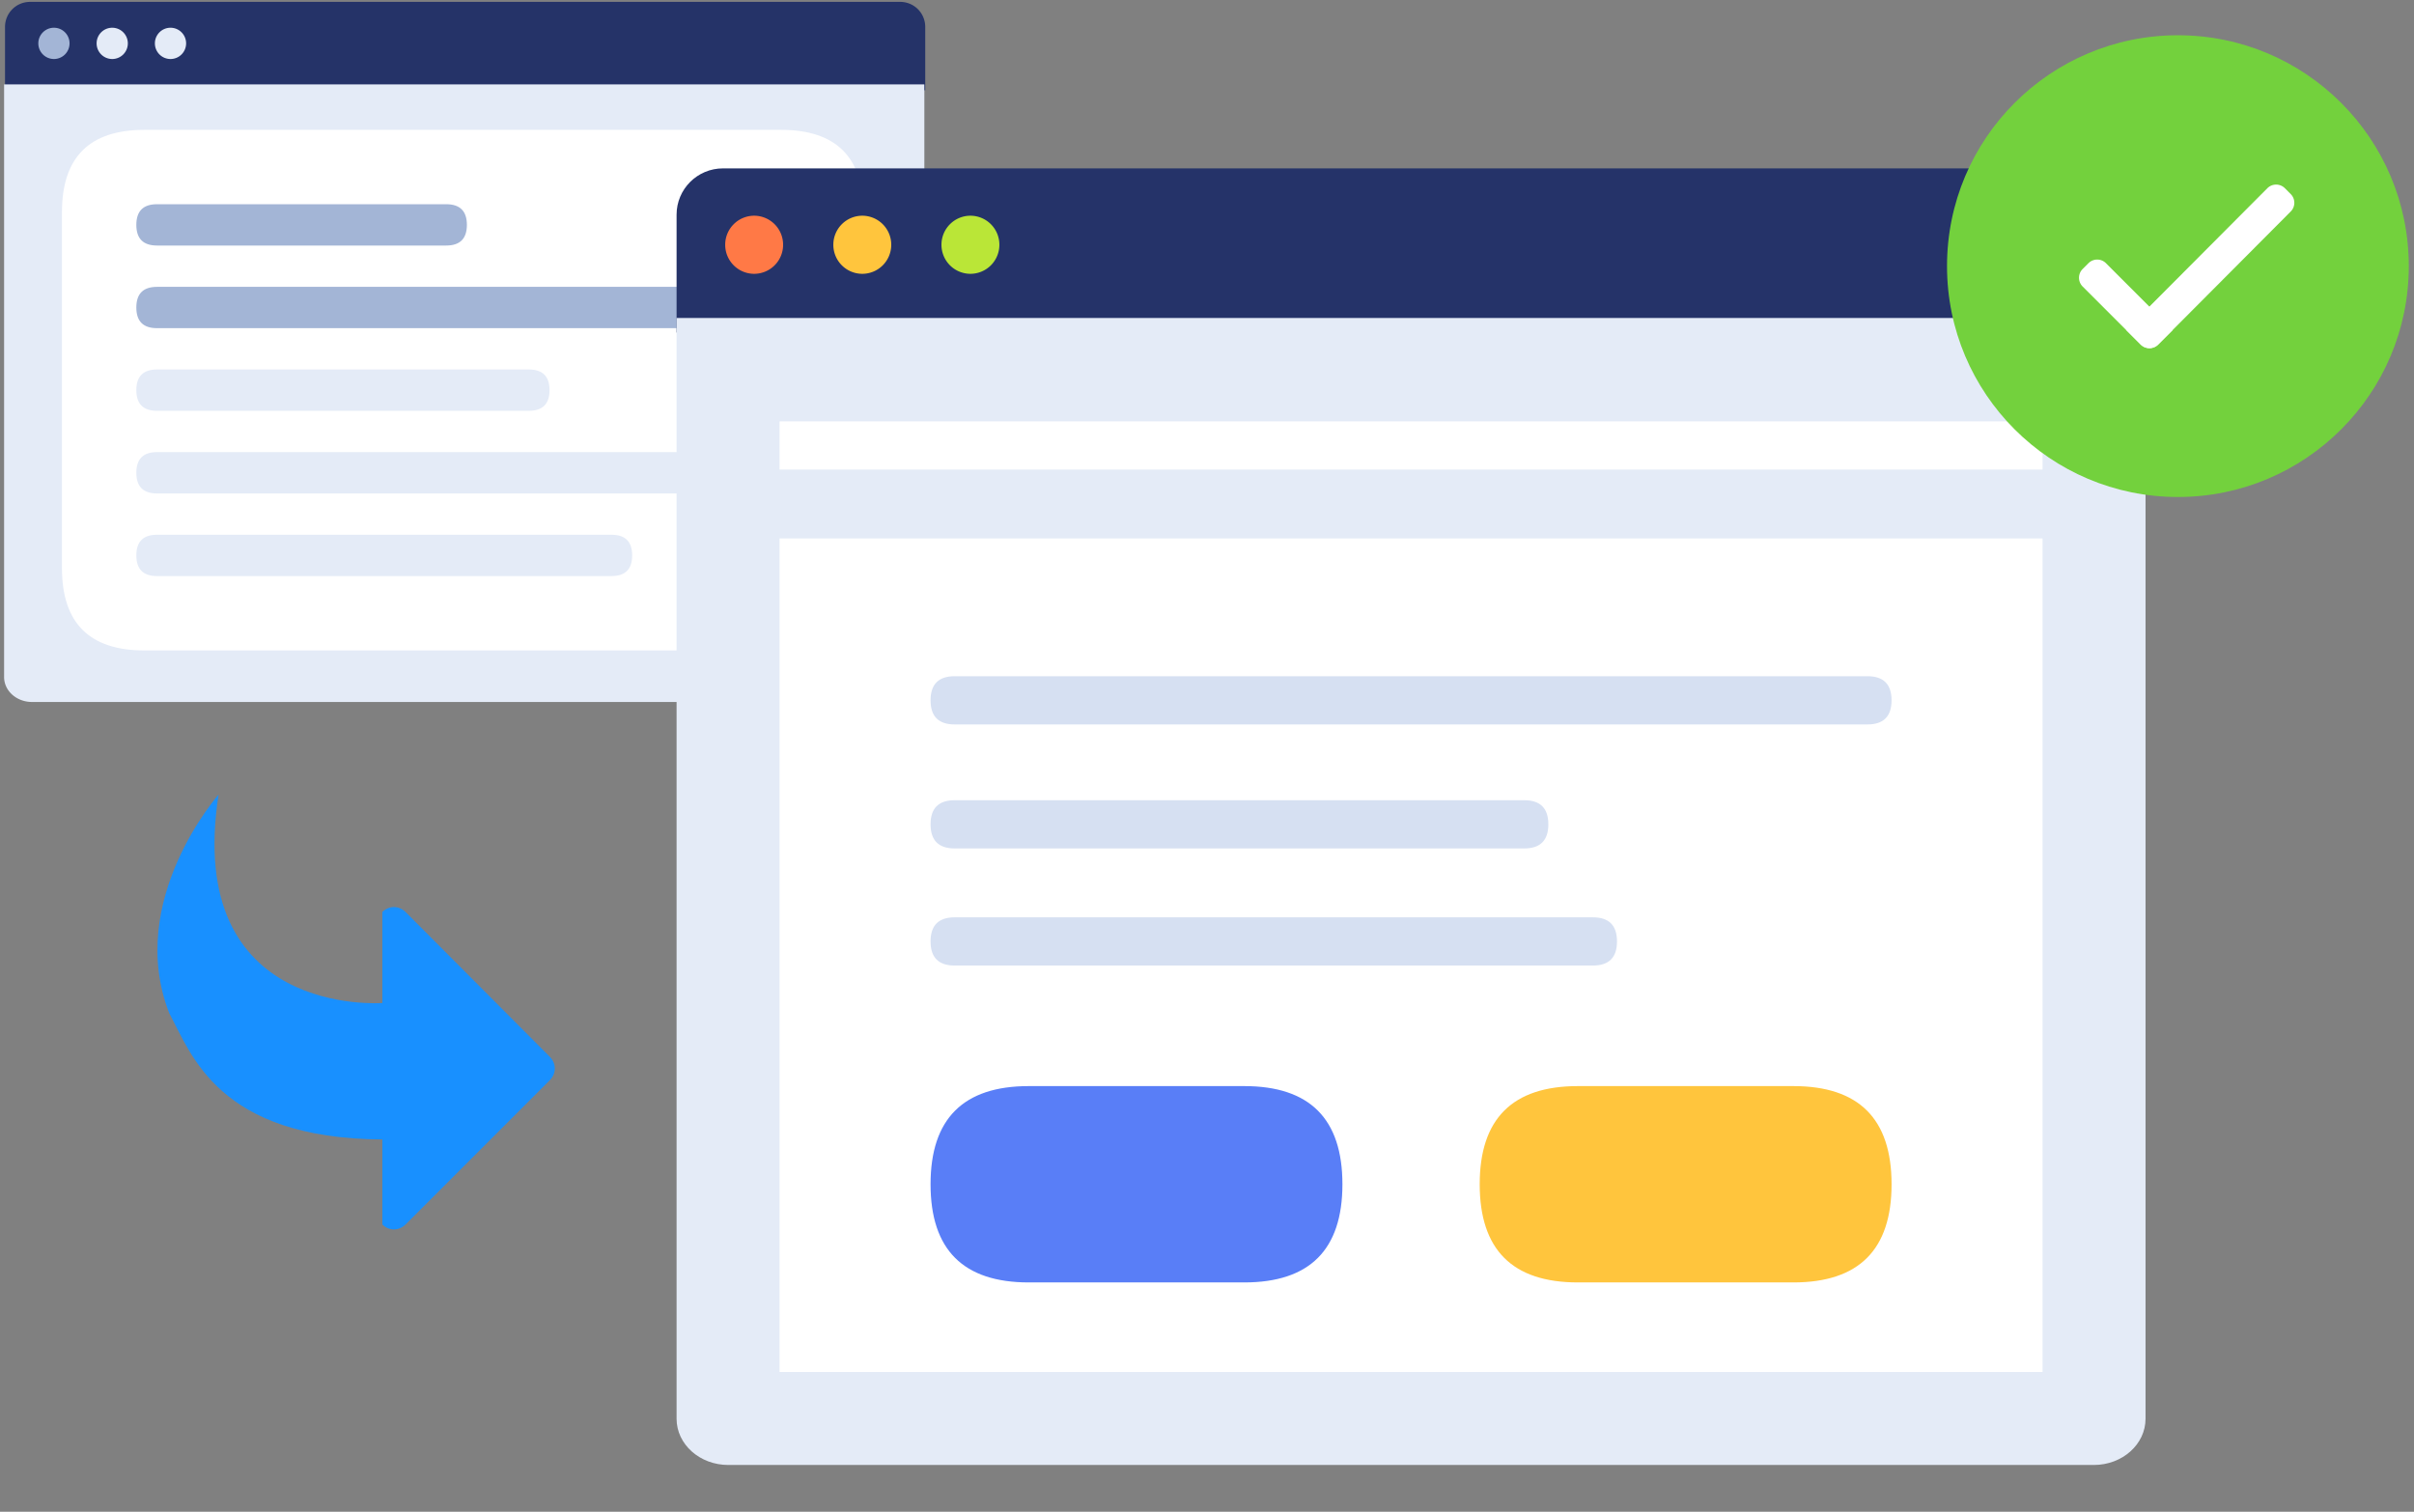 <?xml version="1.0" standalone="no"?><!DOCTYPE svg PUBLIC "-//W3C//DTD SVG 1.1//EN" "http://www.w3.org/Graphics/SVG/1.1/DTD/svg11.dtd"><svg t="1588545734240" class="icon" viewBox="0 0 1635 1024" version="1.1" xmlns="http://www.w3.org/2000/svg" p-id="52834" xmlns:xlink="http://www.w3.org/1999/xlink" width="319.336" height="200"><rect x="0" y="0" width="1635" height="1024" fill="#808080" stroke="none"/><defs><style type="text/css"></style></defs><path d="M258.966 617.756c4.443-4.463 11.273-4.463 15.721 0l97.737 98.107c4.443 4.458 4.443 11.323 0 15.782L274.687 829.402c-4.443 4.463-11.278 4.463-15.721 0M258.966 679.39S124.547 689.733 148.027 538.243c0 0-63.294 71.744-33.351 148.154C129.656 714.091 147.687 771.16 258.966 771.82v-92.431z" fill="#1890FF" p-id="52835"></path><path d="M626.657 61.141H3.402V18.158A16.919 16.919 0 0 1 20.357 1.275h589.346a16.919 16.919 0 0 1 16.955 16.884v42.983z" fill="#253368" p-id="52836"></path><path d="M47.106 29.38a10.587 10.587 0 0 1-10.572 10.597A10.582 10.582 0 0 1 25.963 29.38c0-5.85 4.732-10.592 10.572-10.592S47.106 23.53 47.106 29.38" fill="#A3B5D6" p-id="52837"></path><path d="M86.581 29.38a10.582 10.582 0 0 1-10.572 10.597A10.582 10.582 0 0 1 65.437 29.38c0-5.85 4.732-10.592 10.572-10.592s10.572 4.743 10.572 10.592M126.055 29.38a10.582 10.582 0 0 1-10.572 10.597 10.582 10.582 0 0 1-10.572-10.597c0-5.85 4.732-10.592 10.572-10.592s10.572 4.743 10.572 10.592M21.657 475.492C11.232 475.492 2.778 467.941 2.778 458.629V57.171h623.285v401.458c0 9.313-8.454 16.858-18.879 16.858H21.657z" fill="#E4EBF7" p-id="52838"></path><path d="M41.958 87.957m55.82 0l431.29 0q55.82 0 55.82 55.82l0 240.986q0 55.82-55.82 55.82l-431.29 0q-55.82 0-55.82-55.82l0-240.986q0-55.82 55.82-55.82Z" fill="#FFFFFF" p-id="52839"></path><path d="M92.334 138.328m13.994 0l195.9 0q13.994 0 13.994 13.994l0-0.005q0 13.994-13.994 13.994l-195.9 0q-13.994 0-13.994-13.994l0 0.005q0-13.994 13.994-13.994Z" fill="#A3B5D6" p-id="52840"></path><path d="M92.334 306.245m13.994 0l363.817 0q13.994 0 13.994 13.994l0-0.005q0 13.994-13.994 13.994l-363.817 0q-13.994 0-13.994-13.994l0 0.005q0-13.994 13.994-13.994Z" fill="#E4EBF7" p-id="52841"></path><path d="M92.334 362.217m13.994 0l307.845 0q13.994 0 13.994 13.994l0-0.005q0 13.994-13.994 13.994l-307.845 0q-13.994 0-13.994-13.994l0 0.005q0-13.994 13.994-13.994Z" fill="#E4EBF7" p-id="52842"></path><path d="M92.334 250.273m13.994 0l251.872 0q13.994 0 13.994 13.994l0-0.005q0 13.994-13.994 13.994l-251.872 0q-13.994 0-13.994-13.994l0 0.005q0-13.994 13.994-13.994Z" fill="#E4EBF7" p-id="52843"></path><path d="M92.334 194.301m13.994 0l419.789 0q13.994 0 13.994 13.994l0-0.005q0 13.994-13.994 13.994l-419.789 0q-13.994 0-13.994-13.994l0 0.005q0-13.994 13.994-13.994Z" fill="#A3B5D6" p-id="52844"></path><path d="M1453.17 225.234H458.248V145.407c0-17.315 14.076-31.36 31.442-31.36H1421.728c17.366 0 31.442 14.04 31.442 31.36v79.822z" fill="#253369" p-id="52845"></path><path d="M1418.153 992.312H493.264c-19.336 0-35.016-14.015-35.016-31.315V215.399h994.922v745.599c0 17.295-15.675 31.315-35.016 31.315" fill="#E4EBF7" p-id="52846"></path><path d="M530.398 165.789a19.651 19.651 0 0 1-19.61 19.681A19.646 19.646 0 0 1 491.177 165.789a19.646 19.646 0 0 1 19.61-19.676 19.651 19.651 0 0 1 19.61 19.676" fill="#FF7946" p-id="52847"></path><path d="M603.639 165.789a19.646 19.646 0 0 1-19.61 19.681 19.646 19.646 0 0 1-19.61-19.681 19.646 19.646 0 0 1 19.61-19.676 19.646 19.646 0 0 1 19.61 19.676" fill="#FFC53D" p-id="52848"></path><path d="M676.876 165.789a19.646 19.646 0 0 1-19.61 19.681 19.646 19.646 0 0 1-19.61-19.681 19.646 19.646 0 0 1 19.61-19.676 19.646 19.646 0 0 1 19.61 19.676" fill="#BAE637" p-id="52849"></path><path d="M527.986 364.715h855.451V929.322H527.986zM527.986 285.391h855.451v32.665H527.986z" fill="#FFFFFF" p-id="52850"></path><path d="M630.267 458.04m16.33 0l618.223 0q16.33 0 16.33 16.33l0 0.005q0 16.33-16.33 16.33l-618.223 0q-16.33 0-16.33-16.33l0-0.005q0-16.33 16.33-16.33Z" fill="#D6E0F2" p-id="52851"></path><path d="M630.267 542.031m16.33 0l385.768 0q16.33 0 16.33 16.33l0 0.005q0 16.33-16.33 16.33l-385.768 0q-16.33 0-16.33-16.33l0-0.005q0-16.33 16.33-16.33Z" fill="#D6E0F2" p-id="52852"></path><path d="M630.267 621.356m16.33 0l432.26 0q16.33 0 16.33 16.33l0 0.005q0 16.33-16.33 16.33l-432.26 0q-16.33 0-16.33-16.33l0-0.005q0-16.33 16.33-16.33Z" fill="#D6E0F2" p-id="52853"></path><path d="M630.267 735.677m66.493 0l145.965 0q66.493 0 66.493 66.493l0 0q0 66.493-66.493 66.493l-145.965 0q-66.493 0-66.493-66.493l0 0q0-66.493 66.493-66.493Z" fill="#597EF7" p-id="52854"></path><path d="M1002.203 735.677m66.493 0l145.965 0q66.493 0 66.493 66.493l0 0q0 66.493-66.493 66.493l-145.965 0q-66.493 0-66.493-66.493l0 0q0-66.493 66.493-66.493Z" fill="#FFC53D" p-id="52855"></path><path d="M1475.09 23.881C1388.723 23.881 1318.711 93.893 1318.711 180.261c0 86.363 70.012 156.38 156.38 156.38s156.38-70.017 156.38-156.38C1631.47 93.893 1561.458 23.881 1475.09 23.881" fill="#73D13D" p-id="52856"></path><path d="M1449.895 233.379l-9.876-9.871 95.67-96.021a8.378 8.378 0 0 1 11.852 0l3.945 3.95a8.378 8.378 0 0 1 0 11.846l-89.744 90.095a8.378 8.378 0 0 1-11.846 0" fill="#FFFFFF" p-id="52857"></path><path d="M1471.597 223.508l-9.876 9.871a8.378 8.378 0 0 1-11.846 0l-39.312-39.312a8.378 8.378 0 0 1 0-11.846l3.951-3.95a8.378 8.378 0 0 1 11.846 0l45.238 45.243z" fill="#FFFFFF" p-id="52858"></path></svg>